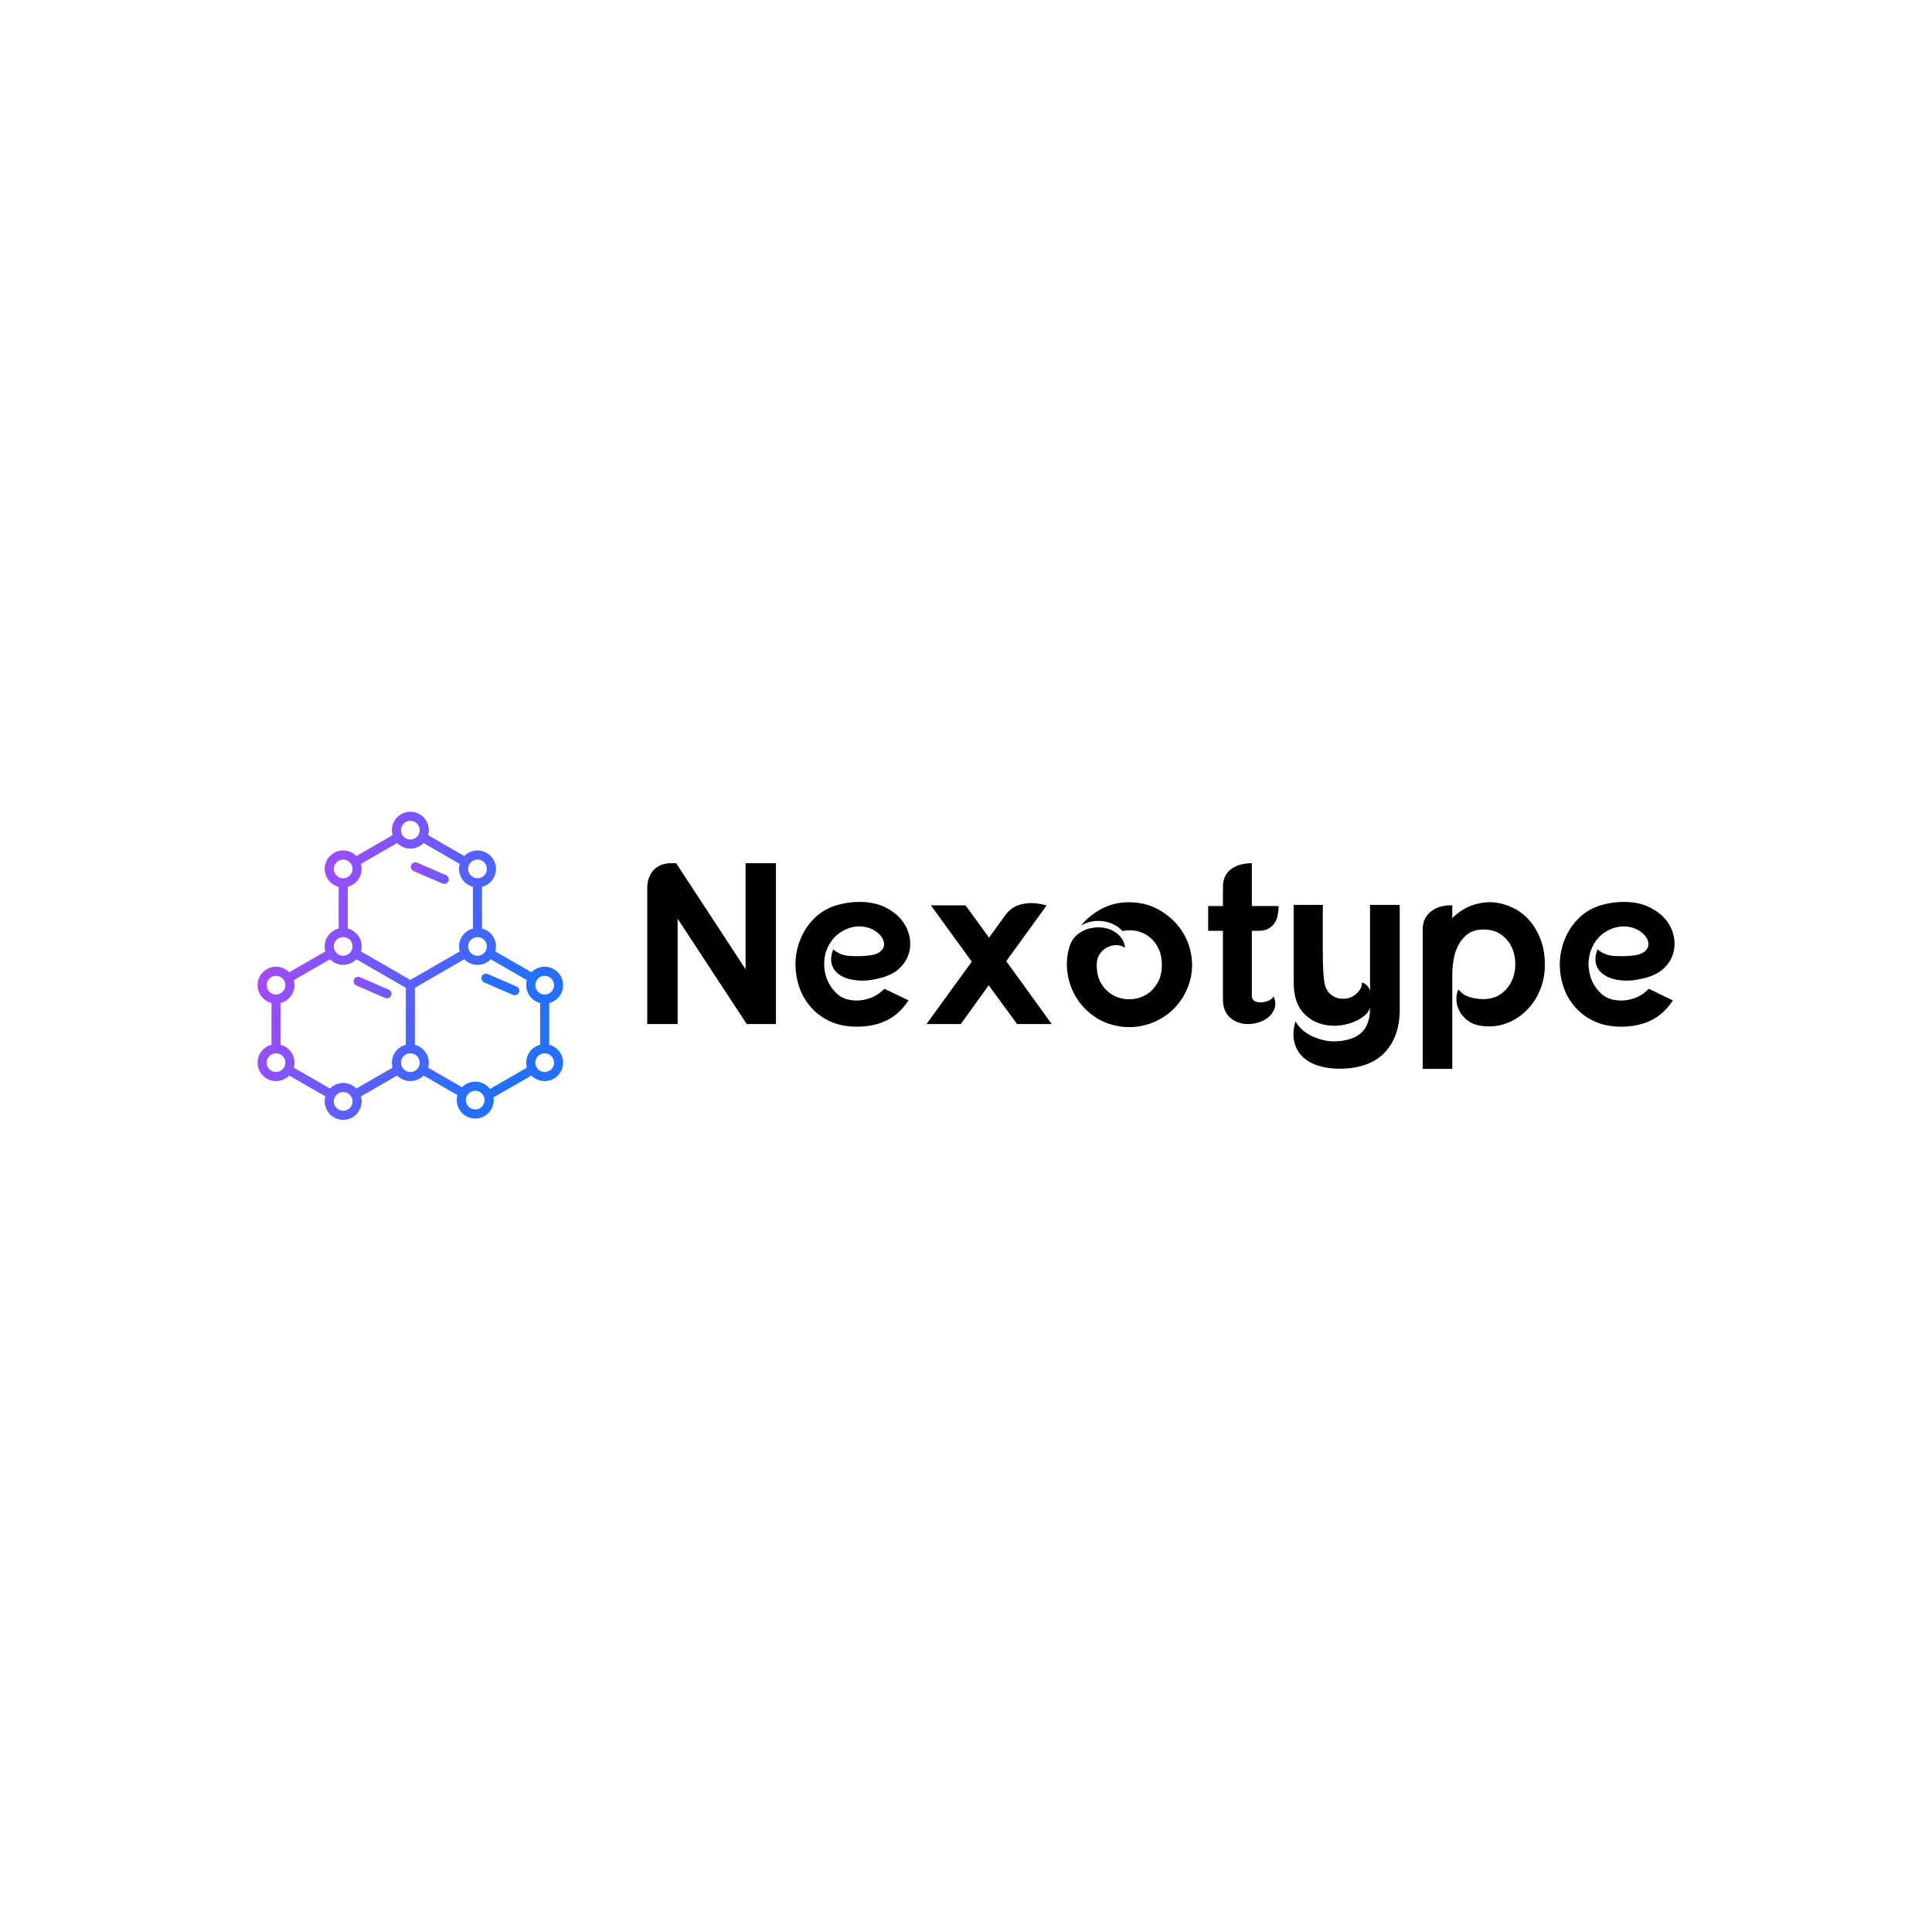 <svg data-v-fde0c5aa="" xmlns="http://www.w3.org/2000/svg" viewBox="0 0 300 300" class="iconLeft"><!----><defs data-v-fde0c5aa=""><!----></defs><rect data-v-fde0c5aa="" fill="#FFFFFF" x="0" y="0" width="300px" height="300px" class="logo-background-square"></rect><defs data-v-fde0c5aa=""><linearGradient data-v-fde0c5aa="" gradientTransform="rotate(25)" id="a1ea4a65-d68f-4e86-ab98-ecfe0efb8a49" x1="0%" y1="0%" x2="100%" y2="0%"><stop data-v-fde0c5aa="" offset="0%" stop-color="#000000" stop-opacity="1"></stop><stop data-v-fde0c5aa="" offset="100%" stop-color="#000000" stop-opacity="1"></stop></linearGradient></defs><g data-v-fde0c5aa="" id="ef80613a-3b5b-4518-a4f8-bc4f88b40c79" fill="url(#a1ea4a65-d68f-4e86-ab98-ecfe0efb8a49)" transform="matrix(2.549,0,0,2.549,98.721,124.552)"><path d="M0.70 13.52L0.70 5.21Q0.70 4.91 0.79 4.65Q0.88 4.38 1.06 4.17Q1.25 3.96 1.52 3.84Q1.79 3.72 2.16 3.72L2.16 3.72L2.46 3.72L6.69 10.18L6.69 3.72L8.54 3.72L8.54 13.52L6.76 13.52L2.55 7.10L2.55 13.52L0.70 13.52ZM14.88 10.72L14.88 10.72Q14.13 10.92 13.50 10.86Q12.88 10.81 12.48 10.56Q12.08 10.32 11.95 9.91Q11.82 9.49 12.03 8.97L12.03 8.97Q12.46 9.34 13.03 9.37Q13.61 9.41 14.14 9.35L14.14 9.35Q14.59 9.31 14.82 9.16Q15.05 9.00 15.11 8.80Q15.16 8.60 15.06 8.37Q14.97 8.15 14.75 7.97Q14.53 7.78 14.22 7.67Q13.90 7.56 13.52 7.57L13.52 7.57Q13.12 7.60 12.75 7.77Q12.39 7.94 12.11 8.23Q11.83 8.53 11.66 8.92Q11.49 9.31 11.48 9.79L11.48 9.79Q11.47 10.18 11.57 10.56Q11.68 10.93 11.89 11.25Q12.10 11.56 12.39 11.78Q12.68 12.00 13.06 12.05L13.06 12.05Q13.59 12.15 14.15 11.98Q14.71 11.82 15.15 11.37L15.15 11.37L16.62 12.08Q16.04 12.94 15.26 13.31Q14.48 13.68 13.47 13.68L13.47 13.68Q12.53 13.68 11.82 13.35Q11.12 13.02 10.65 12.47Q10.18 11.93 9.95 11.24Q9.72 10.54 9.73 9.82Q9.74 9.10 10.01 8.41Q10.28 7.71 10.78 7.18L10.78 7.18Q11.34 6.58 12.09 6.33Q12.84 6.08 13.62 6.08L13.62 6.08Q14.49 6.08 15.12 6.37Q15.75 6.66 16.14 7.12Q16.53 7.57 16.66 8.13Q16.79 8.68 16.64 9.20Q16.49 9.72 16.06 10.13Q15.62 10.54 14.88 10.72ZM20.47 9.72L17.98 6.29L20.09 6.29L21.52 8.26L22.48 6.93Q22.71 6.61 22.99 6.43Q23.28 6.26 23.61 6.20Q23.94 6.13 24.30 6.16Q24.65 6.19 25.03 6.29L25.03 6.29L22.57 9.69L25.34 13.52L23.23 13.52L21.50 11.16L19.80 13.52L17.71 13.52L20.47 9.72ZM30.04 6.10L30.04 6.10Q31.15 6.10 32.01 6.64Q32.87 7.17 33.36 7.99Q33.85 8.82 33.89 9.83Q33.92 10.84 33.38 11.80L33.38 11.80Q32.91 12.60 32.17 13.08Q31.43 13.55 30.59 13.67Q29.75 13.79 28.90 13.53Q28.06 13.27 27.38 12.60L27.38 12.60Q26.63 11.83 26.38 10.82Q26.12 9.81 26.42 8.81L26.42 8.81Q26.54 8.40 26.83 8.13Q27.12 7.87 27.48 7.74Q27.85 7.62 28.24 7.63Q28.63 7.64 28.97 7.79Q29.30 7.94 29.53 8.21Q29.76 8.48 29.81 8.88L29.81 8.88Q29.60 8.72 29.30 8.71Q29.01 8.71 28.73 8.84Q28.46 8.97 28.27 9.25Q28.08 9.52 28.08 9.93L28.08 9.93Q28.08 10.63 28.38 11.09Q28.67 11.55 29.11 11.78Q29.55 12.01 30.06 12.01Q30.58 12.01 31.02 11.77Q31.46 11.54 31.75 11.07Q32.05 10.60 32.05 9.90L32.05 9.90Q32.05 9.35 31.85 8.93Q31.65 8.51 31.32 8.24Q31.00 7.97 30.56 7.86Q30.13 7.76 29.64 7.85L29.64 7.85Q29.43 7.60 29.13 7.46Q28.83 7.31 28.48 7.26Q28.13 7.21 27.78 7.27Q27.43 7.34 27.12 7.52L27.12 7.52Q27.68 6.85 28.42 6.48Q29.16 6.10 30.04 6.10ZM35.77 6.33L35.77 5.15Q35.77 4.76 35.92 4.49Q36.06 4.21 36.31 4.05Q36.55 3.88 36.88 3.80Q37.20 3.72 37.53 3.72L37.53 3.72L37.53 6.33L39.16 6.33Q39.16 6.61 39.11 6.87Q39.06 7.14 38.92 7.36Q38.78 7.57 38.54 7.71Q38.30 7.84 37.93 7.84L37.93 7.84L37.53 7.84L37.53 11.80Q37.53 12.03 37.70 12.12Q37.87 12.21 38.09 12.20Q38.32 12.19 38.54 12.10Q38.77 12.00 38.86 11.83L38.86 11.83Q39.05 12.29 38.88 12.65Q38.72 13.01 38.38 13.22Q38.04 13.44 37.58 13.50Q37.13 13.57 36.73 13.43Q36.33 13.30 36.05 12.96Q35.77 12.61 35.77 12.03L35.77 12.03L35.77 7.84L34.87 7.84L34.87 6.33L35.77 6.33ZM42.85 16.24L42.85 16.24Q42.17 16.24 41.59 16.06Q41.01 15.88 40.63 15.52Q40.25 15.16 40.12 14.62Q39.98 14.07 40.19 13.36L40.19 13.36Q40.36 13.66 40.64 13.90Q40.91 14.13 41.24 14.28Q41.58 14.43 41.94 14.51Q42.31 14.59 42.66 14.57L42.66 14.57Q43.67 14.53 44.20 14.05Q44.73 13.57 44.73 12.54L44.73 12.54Q44.63 12.81 44.39 13.01Q44.16 13.20 43.86 13.34Q43.57 13.47 43.26 13.54Q42.95 13.61 42.70 13.62L42.70 13.62Q42.17 13.65 41.65 13.48Q41.13 13.31 40.71 12.88L40.71 12.88Q40.08 12.24 40.08 11.00L40.08 11.00L40.08 6.26L41.86 6.26Q41.86 6.50 41.85 6.90Q41.85 7.29 41.85 7.78Q41.85 8.26 41.85 8.77Q41.85 9.28 41.86 9.74Q41.87 10.21 41.90 10.56Q41.93 10.92 41.97 11.09L41.97 11.09Q42.08 11.54 42.39 11.76Q42.70 11.98 43.06 11.98L43.06 11.98Q43.30 11.98 43.51 11.91Q43.72 11.83 43.88 11.69Q44.04 11.55 44.14 11.38Q44.24 11.20 44.24 10.99L44.24 10.99Q44.59 11.09 44.73 11.48L44.73 11.48L44.73 6.26L46.54 6.26L46.54 12.64Q46.54 14.29 45.61 15.27Q44.67 16.24 42.85 16.24ZM49.74 6.29L49.74 7.07Q50.26 6.55 50.88 6.31Q51.51 6.08 52.14 6.10Q52.77 6.13 53.35 6.40Q53.94 6.66 54.39 7.15Q54.84 7.64 55.11 8.34Q55.38 9.03 55.38 9.90L55.38 9.90Q55.38 10.74 55.09 11.44Q54.80 12.14 54.31 12.64Q53.82 13.15 53.18 13.42Q52.54 13.69 51.87 13.66L51.87 13.66Q51.17 13.64 50.76 13.36Q50.36 13.09 50.18 12.73Q49.99 12.38 49.99 12.01Q49.99 11.63 50.12 11.41L50.12 11.41Q50.25 11.58 50.42 11.70Q50.60 11.82 50.80 11.88Q51.00 11.94 51.22 11.97Q51.44 12.00 51.63 12.00L51.63 12.00Q52.28 12.00 52.71 11.68Q53.14 11.37 53.36 10.90Q53.58 10.43 53.58 9.88Q53.58 9.32 53.37 8.86Q53.16 8.39 52.72 8.07Q52.29 7.76 51.63 7.76L51.63 7.76Q51.09 7.76 50.72 8.01Q50.36 8.26 50.14 8.66Q49.92 9.06 49.83 9.55Q49.74 10.04 49.74 10.53L49.74 10.53L49.74 16.25L47.94 16.25L47.94 7.74Q47.94 7.38 48.08 7.10Q48.23 6.82 48.48 6.63Q48.73 6.44 49.06 6.36Q49.38 6.27 49.74 6.29L49.74 6.29ZM61.45 10.72L61.45 10.72Q60.69 10.92 60.07 10.86Q59.44 10.81 59.05 10.56Q58.65 10.32 58.51 9.91Q58.38 9.49 58.59 8.97L58.59 8.97Q59.02 9.34 59.60 9.37Q60.17 9.41 60.70 9.35L60.70 9.35Q61.15 9.31 61.38 9.16Q61.61 9.00 61.67 8.80Q61.73 8.60 61.63 8.37Q61.53 8.15 61.31 7.97Q61.10 7.78 60.78 7.67Q60.47 7.56 60.09 7.57L60.09 7.57Q59.68 7.60 59.32 7.77Q58.95 7.94 58.67 8.23Q58.39 8.53 58.23 8.92Q58.06 9.31 58.04 9.79L58.04 9.79Q58.03 10.18 58.14 10.56Q58.24 10.93 58.45 11.25Q58.66 11.56 58.95 11.78Q59.25 12.00 59.63 12.05L59.63 12.05Q60.16 12.15 60.72 11.98Q61.28 11.82 61.71 11.37L61.71 11.37L63.18 12.08Q62.61 12.94 61.82 13.31Q61.04 13.68 60.03 13.68L60.03 13.68Q59.09 13.68 58.39 13.35Q57.68 13.02 57.21 12.47Q56.74 11.93 56.51 11.24Q56.28 10.54 56.29 9.82Q56.31 9.10 56.57 8.41Q56.84 7.71 57.34 7.18L57.34 7.18Q57.90 6.58 58.65 6.33Q59.40 6.08 60.19 6.08L60.19 6.08Q61.05 6.08 61.68 6.37Q62.31 6.66 62.71 7.12Q63.10 7.57 63.22 8.13Q63.35 8.68 63.20 9.20Q63.06 9.72 62.62 10.13Q62.19 10.54 61.45 10.72Z"></path></g><defs data-v-fde0c5aa=""><linearGradient data-v-fde0c5aa="" gradientTransform="rotate(25)" id="e6656340-59ee-4181-bac8-69704b818c17" x1="0%" y1="0%" x2="100%" y2="0%"><stop data-v-fde0c5aa="" offset="0%" stop-color="#CC3EFC" stop-opacity="1"></stop><stop data-v-fde0c5aa="" offset="100%" stop-color="#256FFF" stop-opacity="1"></stop></linearGradient></defs><g data-v-fde0c5aa="" id="68734202-7dbb-4333-bb1d-c8b261c0b2ad" stroke="none" fill="url(#e6656340-59ee-4181-bac8-69704b818c17)" transform="matrix(0.101,0,0,0.101,37.863,124.095)"><path d="M469.511 377.625v-64.219c12.265-3.121 21.359-14.244 21.359-27.45 0-15.64-12.722-28.362-28.358-28.362-7.938 0-15.124 3.285-20.274 8.563l-27.856-16.081-27.83-16.026a28.298 28.298 0 001.068-7.69c0-13.206-9.097-24.328-21.358-27.449v-64.22c12.265-3.125 21.358-14.262 21.358-27.485 0-15.619-12.722-28.325-28.358-28.325-7.944 0-15.135 3.281-20.291 8.553l-27.842-16.073L283.3 55.335a28.278 28.278 0 001.067-7.688c0-15.617-12.724-28.323-28.358-28.323-15.646 0-28.376 12.706-28.376 28.323 0 2.665.377 5.241 1.068 7.688l-27.836 16.03-27.835 16.069c-5.156-5.272-12.346-8.553-20.292-8.553-15.636 0-28.357 12.707-28.357 28.325 0 13.223 9.095 24.36 21.357 27.485v64.22c-12.262 3.122-21.357 14.243-21.357 27.449 0 2.665.377 5.242 1.068 7.689l-27.839 16.03-27.848 16.078c-5.153-5.277-12.337-8.563-20.277-8.563-15.637 0-28.358 12.725-28.358 28.362 0 13.205 9.095 24.328 21.357 27.45v64.219c-12.262 3.126-21.357 14.264-21.357 27.486 0 15.617 12.721 28.32 28.358 28.32 7.943 0 15.129-3.28 20.282-8.556l27.85 16.078 27.831 16.026a28.249 28.249 0 00-1.067 7.687c0 15.618 12.721 28.325 28.357 28.325 15.647 0 28.377-12.707 28.377-28.325 0-2.665-.378-5.242-1.069-7.688l55.669-32.101c5.156 5.271 12.346 8.553 20.292 8.553 7.94 0 15.125-3.278 20.277-8.551L328.478 455a28.188 28.188 0 00-1.059 7.647c0 15.639 12.722 28.359 28.358 28.359 15.636 0 28.355-12.723 28.355-28.358 0-1.385-.101-2.749-.294-4.095l30.544-17.604 27.845-16.075c5.153 5.273 12.341 8.556 20.281 8.556 15.639 0 28.358-12.704 28.358-28.321.004-13.22-9.093-24.359-21.355-27.484zm-21.287-93.02c.009-.07.015-.144.021-.213.781-7.187 6.879-12.8 14.267-12.8 7.917 0 14.358 6.443 14.358 14.362 0 7.898-6.441 14.324-14.358 14.324-7.916 0-14.354-6.426-14.354-14.324-.002-.453.024-.902.066-1.349zm-74.606-58.245c0 4.438-2.024 8.41-5.195 11.046l-.084.068c-.33.27-.672.527-1.026.768-.014.009-.025.02-.039.029a15.24 15.24 0 01-1.034.629c-.111.062-.226.121-.337.18-.271.141-.544.273-.822.397-.104.046-.205.097-.313.141a13.646 13.646 0 01-1.478.516c-.314.092-.633.176-.955.247-.078.017-.154.039-.231.055a14.343 14.343 0 01-1.521.218c-.438.04-.875.067-1.32.067a14.426 14.426 0 01-1.602-.095 14.55 14.55 0 01-1.246-.19c-.07-.014-.139-.034-.208-.049a14.826 14.826 0 01-1.387-.376c-.367-.12-.729-.25-1.083-.397-.085-.035-.166-.077-.25-.113a13.589 13.589 0 01-.901-.435l-.283-.151a14.408 14.408 0 01-2.165-1.469l-.018-.014a14.424 14.424 0 01-4.554-6.725c-.021-.065-.038-.13-.061-.196a14.671 14.671 0 01-.301-1.167c-.009-.041-.021-.081-.028-.122a13.476 13.476 0 01-.189-1.247c-.014-.105-.021-.211-.031-.317a14.6 14.6 0 01-.065-1.295v-.002c0-7.897 6.449-14.323 14.376-14.323 7.91-.002 14.351 6.424 14.351 14.322zm-28.669-120.431a13.525 13.525 0 01.216-1.529c.022-.111.052-.221.077-.331.063-.292.141-.58.224-.865a12.833 12.833 0 01.527-1.499c.036-.087.079-.172.117-.259.138-.31.281-.614.439-.912.045-.083.088-.167.134-.25 2.454-4.409 7.171-7.403 12.577-7.403 7.917 0 14.358 6.426 14.358 14.325 0 7.919-6.441 14.362-14.358 14.362-7.927 0-14.376-6.443-14.376-14.362 0-.431.027-.855.065-1.277zm-88.942-72.605c7.917 0 14.358 6.425 14.358 14.323 0 4.429-2.018 8.394-5.18 11.031l-.123.101c-.313.253-.633.494-.965.722l-.094.066a13.894 13.894 0 01-1.383.813c-.247.129-.5.25-.756.364-.143.063-.279.128-.424.187-.314.13-.639.247-.967.354-.151.051-.309.097-.463.142a14.37 14.37 0 01-.886.229c-.099.021-.194.049-.293.069-.396.08-.8.139-1.206.185-.107.013-.216.023-.322.033-.431.039-.863.066-1.302.066-.438 0-.869-.027-1.296-.065-.113-.011-.225-.021-.337-.034a14.556 14.556 0 01-1.153-.176c-.14-.028-.277-.063-.415-.096a14.992 14.992 0 01-1.321-.367c-.212-.071-.421-.15-.629-.23a14.746 14.746 0 01-1.373-.611 14.134 14.134 0 01-.557-.298 15.43 15.43 0 01-2.189-1.522 14.453 14.453 0 01-1.797-1.805l-.042-.051a14.28 14.28 0 01-3.268-9.104c.007-7.9 6.456-14.326 14.383-14.326zm-87.643 97.543a28.435 28.435 0 001.932-1.402c.54-.426 1.067-.866 1.574-1.33l.104-.1c.491-.453.964-.925 1.422-1.412l.2-.209a27.908 27.908 0 001.552-1.837 28.17 28.17 0 001.197-1.65c.044-.066.085-.134.129-.201.363-.553.708-1.119 1.032-1.697.037-.066.077-.131.114-.197a28.265 28.265 0 001.082-2.192c.275-.622.53-1.253.761-1.896.036-.1.068-.202.103-.302.221-.64.423-1.289.599-1.949.013-.048.028-.095.04-.143.177-.679.323-1.371.45-2.069.024-.132.049-.264.071-.396.114-.685.205-1.377.269-2.077.012-.127.02-.254.029-.382.057-.733.095-1.472.095-2.22 0-.597-.025-1.188-.062-1.776-.009-.141-.021-.281-.032-.421a27.42 27.42 0 00-.156-1.498c-.012-.09-.021-.18-.034-.27a28.084 28.084 0 00-.759-3.625c-.012-.023-.016-.048-.023-.072l27.803-16.052 27.852-16.039c.073.074.15.143.223.216l.115.112c.271.268.545.532.827.788.152.139.31.272.465.408.173.15.343.303.52.449a28.245 28.245 0 0018.149 6.581 28.182 28.182 0 0015.94-4.919c.143-.097.279-.2.421-.299.217-.154.437-.306.647-.465.32-.241.637-.491.946-.745.026-.022.056-.042.08-.064a28.422 28.422 0 002.252-2.058l27.838 16.031 27.813 16.055-.02.072a28.234 28.234 0 00-.76 3.626c-.013.09-.022.18-.034.27a30.617 30.617 0 00-.248 3.695c0 .748.038 1.486.095 2.22.013.127.02.255.029.382.064.7.154 1.393.271 2.077.021.132.048.264.069.396.127.698.272 1.39.449 2.07l.041.143c.175.659.377 1.307.598 1.947.035.102.067.204.104.305a27.078 27.078 0 00.925 2.257c.286.621.589 1.233.917 1.829.038.069.079.136.118.205a27.72 27.72 0 001.025 1.686c.045.069.088.14.134.209a28.74 28.74 0 001.432 1.952c.42.525.855 1.036 1.313 1.53.065.074.139.145.208.218.452.482.922.95 1.406 1.399.039.036.075.074.114.109a29.01 29.01 0 001.565 1.323c.101.079.198.158.301.236.53.408 1.074.798 1.634 1.168l.295.189a28.63 28.63 0 001.785 1.069l.021.011c.61.333 1.241.638 1.882.927a28.013 28.013 0 002.225.895c.124.044.249.084.374.126.661.223 1.331.429 2.013.604.013.003.021.007.032.01v64.212c-.015.004-.026.009-.043.013a27.6 27.6 0 00-1.98.594 28.56 28.56 0 00-2.266.868c-.126.055-.249.112-.373.168-.628.284-1.247.583-1.85.91l-.07.04c-.589.322-1.161.669-1.725 1.031-.109.071-.222.139-.329.211a28.54 28.54 0 00-1.607 1.148l-.331.259c-.525.417-1.044.847-1.54 1.299-.05.045-.097.094-.146.14-.472.436-.927.889-1.367 1.356-.078.082-.157.162-.233.245-.447.486-.879.99-1.291 1.506-.09.11-.177.222-.264.333-.41.527-.805 1.065-1.177 1.62-.053.078-.101.158-.152.236a28.275 28.275 0 00-1.002 1.645c-.043.078-.09.153-.133.232a27.481 27.481 0 00-1.081 2.191 30.048 30.048 0 00-.754 1.875c-.038.106-.072.215-.109.322-.218.631-.417 1.27-.591 1.919l-.046.16a28.073 28.073 0 00-.447 2.058c-.022.134-.05.268-.07.403a29.904 29.904 0 00-.271 2.069c-.012.128-.019.257-.028.385a27.923 27.923 0 00-.096 2.213v.001a26.707 26.707 0 00.097 2.228c.035.478.087.951.146 1.422.016.122.029.245.047.366.085.602.188 1.197.311 1.786l.006.024c.118.562.257 1.116.407 1.665.019.067.029.136.05.203l-27.813 16.023-48.125 27.794-48.15-27.798-27.805-16.02c.019-.066.031-.134.049-.2.312-1.135.555-2.297.724-3.483.017-.116.029-.233.044-.349a33.74 33.74 0 00.183-1.885c.036-.587.061-1.178.061-1.775v-.001c0-.746-.038-1.482-.095-2.213-.01-.128-.018-.257-.029-.385a28.175 28.175 0 00-.268-2.069c-.022-.136-.048-.27-.073-.405a28.046 28.046 0 00-.447-2.057c-.014-.054-.031-.106-.045-.16-.174-.65-.373-1.29-.591-1.921-.037-.106-.07-.213-.108-.319a27.652 27.652 0 00-.926-2.256 28.145 28.145 0 00-.91-1.813c-.042-.076-.087-.148-.129-.224a29.029 29.029 0 00-1.009-1.657c-.049-.076-.096-.153-.146-.228a28.704 28.704 0 00-1.182-1.627c-.085-.109-.169-.217-.256-.325a28.344 28.344 0 00-1.298-1.513c-.074-.08-.151-.157-.226-.236a28.305 28.305 0 00-1.381-1.369c-.046-.042-.09-.087-.136-.13a28.427 28.427 0 00-1.549-1.306c-.106-.084-.212-.169-.32-.251a28.33 28.33 0 00-1.616-1.153c-.106-.07-.214-.137-.321-.206a28.886 28.886 0 00-1.738-1.039c-.021-.011-.04-.024-.06-.035a28.497 28.497 0 00-1.856-.913c-.122-.055-.243-.112-.366-.166a28.37 28.37 0 00-1.864-.732c-.134-.047-.269-.091-.403-.137a28.227 28.227 0 00-1.986-.594l-.042-.013v-64.212c.011-.002.021-.007.031-.009a28.58 28.58 0 002.017-.604c.123-.042.247-.082.369-.125a28.707 28.707 0 001.893-.745c.111-.048.221-.1.331-.149.641-.29 1.273-.595 1.888-.93l.01-.006a28.282 28.282 0 001.798-1.077c.095-.062.191-.121.286-.184zm-29.984-23.661c0-7.899 6.44-14.325 14.357-14.325 5.414 0 10.135 3 12.587 7.417l.114.213c.168.315.323.637.467.965.032.073.068.144.099.217a13.81 13.81 0 01.525 1.498c.086.293.164.591.231.892.023.104.052.208.073.313.078.389.136.784.182 1.184.013.116.024.232.035.348.038.422.065.847.065 1.279 0 .99-.101 1.957-.292 2.891-1.343 6.539-7.148 11.471-14.084 11.471-7.919-.001-14.359-6.444-14.359-14.363zm14.357 104.83c7.927 0 14.376 6.426 14.377 14.323v.002c0 .437-.027.867-.066 1.293-.009.107-.02.214-.031.321-.047.419-.108.834-.19 1.241-.009.046-.022.091-.032.137-.083.389-.182.771-.296 1.148-.021.069-.041.139-.063.208a14.397 14.397 0 01-4.546 6.715l-.03.024a14.36 14.36 0 01-2.152 1.46c-.098.054-.198.106-.297.158a14.8 14.8 0 01-.879.424c-.09.04-.178.084-.268.122-.351.146-.71.275-1.075.394-.134.044-.27.084-.406.125-.321.094-.646.179-.977.251-.074.016-.146.037-.22.052a14.019 14.019 0 01-1.527.218c-.436.04-.875.067-1.322.067a14.405 14.405 0 01-1.603-.095 14.39 14.39 0 01-1.239-.19c-.078-.016-.153-.038-.23-.054a14.584 14.584 0 01-.957-.247c-.142-.042-.283-.083-.423-.129a14.52 14.52 0 01-1.053-.386c-.107-.045-.21-.097-.316-.144a14.912 14.912 0 01-2.187-1.204l-.048-.034a14.298 14.298 0 01-1.019-.763l-.086-.07c-3.171-2.637-5.194-6.608-5.194-11.045-.002-7.896 6.438-14.322 14.355-14.322zm-117.61 73.92c0-7.919 6.441-14.362 14.358-14.362 7.375 0 13.463 5.594 14.263 12.762a14.329 14.329 0 01.092 1.547l.002.057c0 3.949-1.61 7.529-4.209 10.124a14.328 14.328 0 01-10.147 4.2c-7.918-.003-14.359-6.429-14.359-14.328zm28.712 119.21c-.001.416-.026.827-.063 1.234-.01.105-.02.215-.032.322-.048.426-.109.848-.193 1.262l-.01.041c-.092.441-.205.879-.337 1.306l-.018.06c-1.827 5.813-7.277 10.043-13.701 10.043-7.917 0-14.358-6.425-14.358-14.322 0-7.918 6.441-14.36 14.357-14.36s14.357 6.442 14.357 14.36l-.002.054zm88.898 73.828c-7.917 0-14.357-6.426-14.357-14.325 0-4.43 2.018-8.395 5.179-11.031.041-.033.082-.064.123-.1.31-.253.631-.493.962-.72.032-.022.063-.049.096-.068.324-.218.661-.418 1.002-.609.126-.068.253-.138.381-.204.247-.129.499-.249.753-.361.141-.063.281-.129.424-.188.317-.131.64-.248.968-.354a12.8 12.8 0 011.355-.372c.094-.021.187-.047.281-.066a14.6 14.6 0 011.211-.186c.106-.014.212-.021.318-.031.43-.039.863-.066 1.303-.066.438 0 .869.027 1.297.065.111.011.223.021.333.034.405.046.807.104 1.202.184.101.021.2.048.3.07a15.112 15.112 0 011.342.37c.343.111.683.232 1.015.372.119.049.234.104.351.155.274.123.545.252.81.393a14.013 14.013 0 011.38.814l.01.009c.369.248.725.518 1.069.799.018.015.035.027.053.044 3.184 2.636 5.215 6.611 5.215 11.057.001 7.889-6.449 14.315-14.376 14.315zm87.658-97.549c-.568.375-1.121.771-1.659 1.187-.092.07-.183.144-.274.216-.544.43-1.077.873-1.588 1.342-.028.025-.056.055-.084.08-.499.459-.979.938-1.444 1.436l-.188.195a28.668 28.668 0 00-1.553 1.839 28.644 28.644 0 00-1.201 1.653c-.043.064-.083.131-.125.194-.365.556-.71 1.123-1.036 1.704l-.112.193a28.063 28.063 0 00-1.081 2.193c-.275.62-.531 1.254-.762 1.896-.036.099-.067.199-.102.3a28.426 28.426 0 00-.6 1.953l-.04.138a28.544 28.544 0 00-.45 2.071c-.024.132-.049.263-.071.396a28.508 28.508 0 00-.269 2.076c-.012.127-.02.256-.029.383a28.584 28.584 0 00-.095 2.219c0 .599.025 1.188.062 1.775.009.141.021.281.032.422.039.502.09 1 .155 1.496.012.09.022.182.035.271.174 1.232.429 2.439.757 3.615.006.027.011.055.018.08l-55.648 32.088a28.292 28.292 0 00-3.313-2.891c-.102-.076-.207-.146-.309-.222-.25-.182-.5-.364-.755-.537a28.193 28.193 0 00-14.479-4.865 30.368 30.368 0 00-1.45-.038 28.177 28.177 0 00-15.937 4.918c-.152.104-.3.217-.451.321-.206.146-.414.29-.616.442a29.15 29.15 0 00-.981.771c-.015.015-.031.024-.046.036a28.176 28.176 0 00-2.256 2.063l-27.838-16.031-27.817-16.06c.025-.09.042-.184.066-.271.131-.485.251-.977.357-1.473.011-.053.026-.104.037-.157.119-.574.217-1.156.3-1.743.018-.129.033-.258.049-.389.061-.471.109-.942.146-1.422.011-.141.023-.278.032-.42.037-.59.062-1.184.062-1.783 0-.756-.039-1.504-.097-2.246-.009-.111-.016-.225-.026-.336a27.496 27.496 0 00-.273-2.112c-.02-.119-.042-.235-.063-.354a27.481 27.481 0 00-.457-2.104l-.026-.093c-.18-.682-.388-1.35-.616-2.008-.031-.09-.06-.182-.092-.271a28.69 28.69 0 00-.769-1.917l-.153-.338a28.492 28.492 0 00-.926-1.85c-.034-.063-.071-.123-.105-.185a28.865 28.865 0 00-1.04-1.711c-.042-.063-.082-.131-.125-.194a28.51 28.51 0 00-1.197-1.65c-.078-.102-.157-.201-.236-.303a29.468 29.468 0 00-1.313-1.533 13.5 13.5 0 00-.203-.213 28.766 28.766 0 00-1.413-1.403c-.038-.035-.074-.072-.112-.104a28.588 28.588 0 00-1.866-1.559 28.108 28.108 0 00-1.632-1.168 29.39 29.39 0 00-.294-.188 27.967 27.967 0 00-1.78-1.064l-.025-.016a27.688 27.688 0 00-1.877-.926c-.114-.052-.227-.104-.341-.154a26.152 26.152 0 00-1.886-.741c-.123-.044-.247-.084-.371-.126a26.004 26.004 0 00-2.016-.604l-.029-.009V313.41l.041-.014a27.633 27.633 0 001.983-.595c.136-.045.271-.09.406-.138.63-.225 1.25-.466 1.859-.729.125-.057.248-.112.372-.17a28.516 28.516 0 001.92-.949c.589-.322 1.161-.67 1.724-1.032l.326-.208a28.908 28.908 0 001.939-1.409 28.468 28.468 0 001.539-1.299l.146-.14c.472-.438.927-.892 1.368-1.357.077-.081.155-.16.231-.242.45-.486.879-.992 1.294-1.51.087-.107.172-.217.257-.327.411-.528.807-1.067 1.181-1.626.05-.074.096-.15.145-.227.356-.543.694-1.099 1.013-1.664l.124-.215c.328-.597.63-1.205.915-1.826.055-.118.109-.238.163-.358a28.64 28.64 0 00.762-1.897c.034-.096.064-.191.098-.289.225-.647.43-1.307.608-1.977.01-.038.022-.074.032-.113a28.37 28.37 0 00.455-2.092c.022-.121.045-.24.065-.363.116-.691.208-1.396.272-2.104.01-.113.017-.227.026-.34.059-.74.097-1.487.097-2.243 0-.601-.025-1.192-.062-1.783-.009-.147-.022-.297-.034-.444a28.23 28.23 0 00-.141-1.373c-.02-.15-.037-.305-.058-.455a28.179 28.179 0 00-.288-1.676c-.033-.158-.075-.315-.11-.477a25.16 25.16 0 00-.27-1.107c-.033-.125-.056-.252-.091-.375l27.813-16.059 27.845-16.034a28.406 28.406 0 003.304 2.883c.12.09.245.174.366.263.232.168.464.338.701.499a28.185 28.185 0 0013.048 4.758 28.172 28.172 0 005.738 0 28.186 28.186 0 0011.929-4.028c.062-.038.121-.079.183-.117a27.004 27.004 0 001.963-1.335l.027-.02a28.34 28.34 0 003.334-2.903l27.821 16.029 48.145 27.795v87.625a29.421 29.421 0 00-2.07.62l-.332.111c-.651.229-1.292.48-1.921.756l-.298.136a28.609 28.609 0 00-3.733 2.032c-.086.057-.174.111-.26.167zm29.902 24.965l-.029.308c-.047.41-.105.816-.188 1.216-.018.086-.041.172-.061.256-.07.324-.153.645-.246.957-.037.125-.074.25-.114.375-.123.377-.257.75-.409 1.111-.025.061-.055.119-.081.18a14.93 14.93 0 01-.483 1.002c-.035.065-.069.134-.105.197-2.446 4.42-7.163 7.422-12.572 7.422-5.415 0-10.136-3-12.587-7.416-.038-.068-.075-.141-.112-.209a14.271 14.271 0 01-.47-.972c-.031-.071-.066-.142-.096-.212-.149-.355-.28-.721-.401-1.09-.044-.135-.084-.271-.124-.407a14.176 14.176 0 01-.232-.896c-.023-.104-.052-.207-.073-.312a14.248 14.248 0 01-.217-1.533 14.279 14.279 0 01-.065-1.279c0-.494.025-.983.074-1.467.738-7.231 6.871-12.896 14.302-12.896 2.97 0 5.729.905 8.021 2.456 3.82 2.583 6.337 6.956 6.337 11.904-.003.443-.03.875-.069 1.305zm85.481 70.6c-7.917 0-14.358-6.44-14.358-14.359 0-4.43 2.025-8.393 5.199-11.021.022-.02.049-.039.073-.06.334-.272.681-.532 1.039-.775.011-.007.021-.016.03-.021a12.58 12.58 0 011.021-.617 14.054 14.054 0 011.118-.558c.174-.076.347-.152.521-.225.283-.114.569-.219.86-.315.17-.056.341-.104.513-.154a12.5 12.5 0 01.778-.2c.16-.037.319-.075.479-.106.351-.065.702-.12 1.062-.161.134-.016.269-.027.401-.041.396-.032.793-.059 1.196-.061l.065-.002.085.003c.394.003.784.023 1.173.058a19.174 19.174 0 011.203.161c.229.04.456.082.681.133.136.03.271.067.405.104.938.241 1.852.569 2.717.989.026.013.054.022.08.037.289.144.572.297.851.457.064.035.127.074.19.112.266.159.528.323.783.498.025.021.053.04.079.062.4.278.783.587 1.154.905.203.178.404.354.601.541.106.105.214.214.317.322.222.228.433.459.636.697.071.087.147.172.222.26.271.337.533.682.771 1.038.011.015.019.03.027.045.224.335.427.68.619 1.03.069.126.133.256.198.384.124.243.239.489.35.738.07.161.143.322.206.487a14.301 14.301 0 011.004 5.262c.009 7.91-6.432 14.353-14.349 14.353zm91.095-95.543c-.541.36-1.069.739-1.584 1.135l-.36.282c-.517.411-1.022.835-1.512 1.278-.063.059-.124.12-.188.179-.451.421-.89.856-1.313 1.306-.088.096-.179.187-.268.281-.438.478-.858.971-1.267 1.479-.098.121-.193.244-.29.369a29.618 29.618 0 00-1.151 1.59c-.063.094-.119.189-.183.283a28.829 28.829 0 00-.961 1.582c-.053.094-.107.185-.16.276a31.284 31.284 0 00-.889 1.776c-.065.141-.13.279-.191.423a26.334 26.334 0 00-.738 1.844c-.044.121-.082.244-.124.366-.21.607-.401 1.229-.569 1.854l-.063.211a29.034 29.034 0 00-.438 2.021c-.027.148-.055.298-.08.448-.111.671-.2 1.35-.263 2.036-.016.143-.022.287-.033.431-.054.705-.09 1.415-.092 2.134l-.002.057c0 .037.004.074.004.111.002.545.021 1.086.056 1.623.011.182.026.362.041.543.034.426.078.85.131 1.27.021.171.04.341.064.51.081.563.174 1.118.288 1.669.021.114.054.228.079.341.095.434.195.86.312 1.284.025.104.045.208.073.312l-56.822 32.774a28.822 28.822 0 00-2.558-2.932c-4.545-4.537-10.364-7.336-16.65-8.08-.036-.005-.072-.009-.107-.016a28.38 28.38 0 00-1.434-.128c-.081-.005-.162-.013-.242-.018a28.232 28.232 0 00-17.546 4.858c-.209.142-.413.291-.618.438-.146.105-.297.208-.44.316a28.749 28.749 0 00-3.311 2.886l-52.168-30.104c.01-.033.016-.065.023-.101.322-1.165.576-2.358.748-3.578.016-.108.025-.217.042-.325.061-.472.108-.947.146-1.426.014-.16.027-.318.037-.479.033-.545.055-1.094.057-1.646 0-.035.006-.07.006-.105 0-.02-.004-.037-.004-.057a28.484 28.484 0 00-.092-2.136c-.011-.144-.02-.285-.033-.429a27.361 27.361 0 00-.262-2.039c-.025-.147-.054-.295-.08-.441a30.007 30.007 0 00-.438-2.027l-.06-.203a27.79 27.79 0 00-.571-1.865c-.041-.118-.079-.239-.121-.356a30.882 30.882 0 00-.744-1.854c-.062-.137-.122-.271-.187-.406a26.487 26.487 0 00-.896-1.792c-.047-.086-.099-.169-.146-.254a32.114 32.114 0 00-.983-1.619c-.056-.085-.106-.171-.164-.255a28.143 28.143 0 00-1.169-1.612c-.089-.114-.178-.229-.27-.342a27.565 27.565 0 00-1.287-1.504c-.075-.083-.155-.163-.233-.245-.44-.469-.896-.923-1.368-1.359l-.143-.138a29.276 29.276 0 00-1.865-1.558 27.69 27.69 0 00-1.62-1.159 22.154 22.154 0 00-.306-.196 28.527 28.527 0 00-1.766-1.059c-.014-.006-.023-.014-.035-.021a27.571 27.571 0 00-1.881-.927c-.109-.05-.222-.104-.332-.148a28.058 28.058 0 00-1.896-.748c-.118-.041-.237-.08-.354-.119a26.266 26.266 0 00-2.033-.609l-.021-.007v-87.626l48.12-27.792 27.828-16.032a28.564 28.564 0 004.403 3.664c.271.185.553.361.832.537.093.058.183.12.274.177a28.193 28.193 0 0011.921 4.024 28.217 28.217 0 005.738 0 28.191 28.191 0 0013.059-4.763c.207-.141.408-.29.612-.436.151-.109.305-.214.454-.326a28.568 28.568 0 003.297-2.878l27.837 16.03 27.82 16.061c-.039.141-.066.285-.104.428-.074.285-.143.572-.209.86-.063.271-.128.541-.183.813-.099.49-.183.985-.255 1.483-.028.195-.051.394-.075.589-.05.4-.091.807-.124 1.213a28.307 28.307 0 00-.099 2.196c0 .036-.004.072-.004.108l.002.058c.002.718.038 1.425.092 2.127.011.146.02.291.033.435.063.685.149 1.359.262 2.029.023.15.055.305.082.457.124.676.266 1.348.437 2.008.021.078.046.153.066.231.166.616.354 1.226.561 1.823.045.128.085.258.133.385.223.619.469 1.227.73 1.824.065.148.134.297.202.443.274.596.563 1.183.878 1.752.058.104.12.207.179.312.295.521.606 1.034.936 1.535.066.104.133.211.202.313.357.535.739 1.057 1.136 1.563.103.133.205.265.311.396.4.498.813.984 1.246 1.455.099.104.197.205.295.311.41.433.833.854 1.271 1.26.075.068.146.143.222.211.479.438.979.854 1.486 1.255a26.12 26.12 0 001.952 1.421c.126.084.255.163.383.245.529.343 1.07.668 1.627.976.063.033.124.07.188.104.575.313 1.167.598 1.768.868.139.063.275.129.417.188.599.26 1.207.5 1.825.719.146.052.295.101.44.148a28.35 28.35 0 001.954.586c.017.004.032.012.049.016v64.214c-.013.003-.022.008-.037.011-.673.174-1.333.377-1.984.598a29.072 29.072 0 00-4.474 1.942c-.036.02-.07.042-.107.063-.574.315-1.134.654-1.685 1.01-.118.073-.235.148-.352.224zm15.639 37.967c-7.382 0-13.476-5.588-14.265-12.746a14.253 14.253 0 01-.089-1.576c0-7.918 6.438-14.36 14.354-14.36 7.917 0 14.358 6.442 14.358 14.36 0 7.897-6.441 14.322-14.358 14.322z"></path><path d="M261.02 110.528l44.325 19.154a6.98 6.98 0 002.772.576 7.003 7.003 0 002.783-13.428l-44.326-19.154a6.998 6.998 0 00-9.202 3.649 6.997 6.997 0 003.648 9.203zM419.335 288.023l-44.326-19.154a7.002 7.002 0 00-9.202 3.648 7.005 7.005 0 003.649 9.203l44.326 19.152a6.93 6.93 0 002.771.576 7.006 7.006 0 006.432-4.227 6.998 6.998 0 00-3.65-9.198zM222.844 292.811l-44.326-19.151a6.998 6.998 0 10-5.553 12.849l44.326 19.153a7 7 0 009.202-3.652 6.996 6.996 0 00-3.649-9.199z"></path></g><!----></svg>